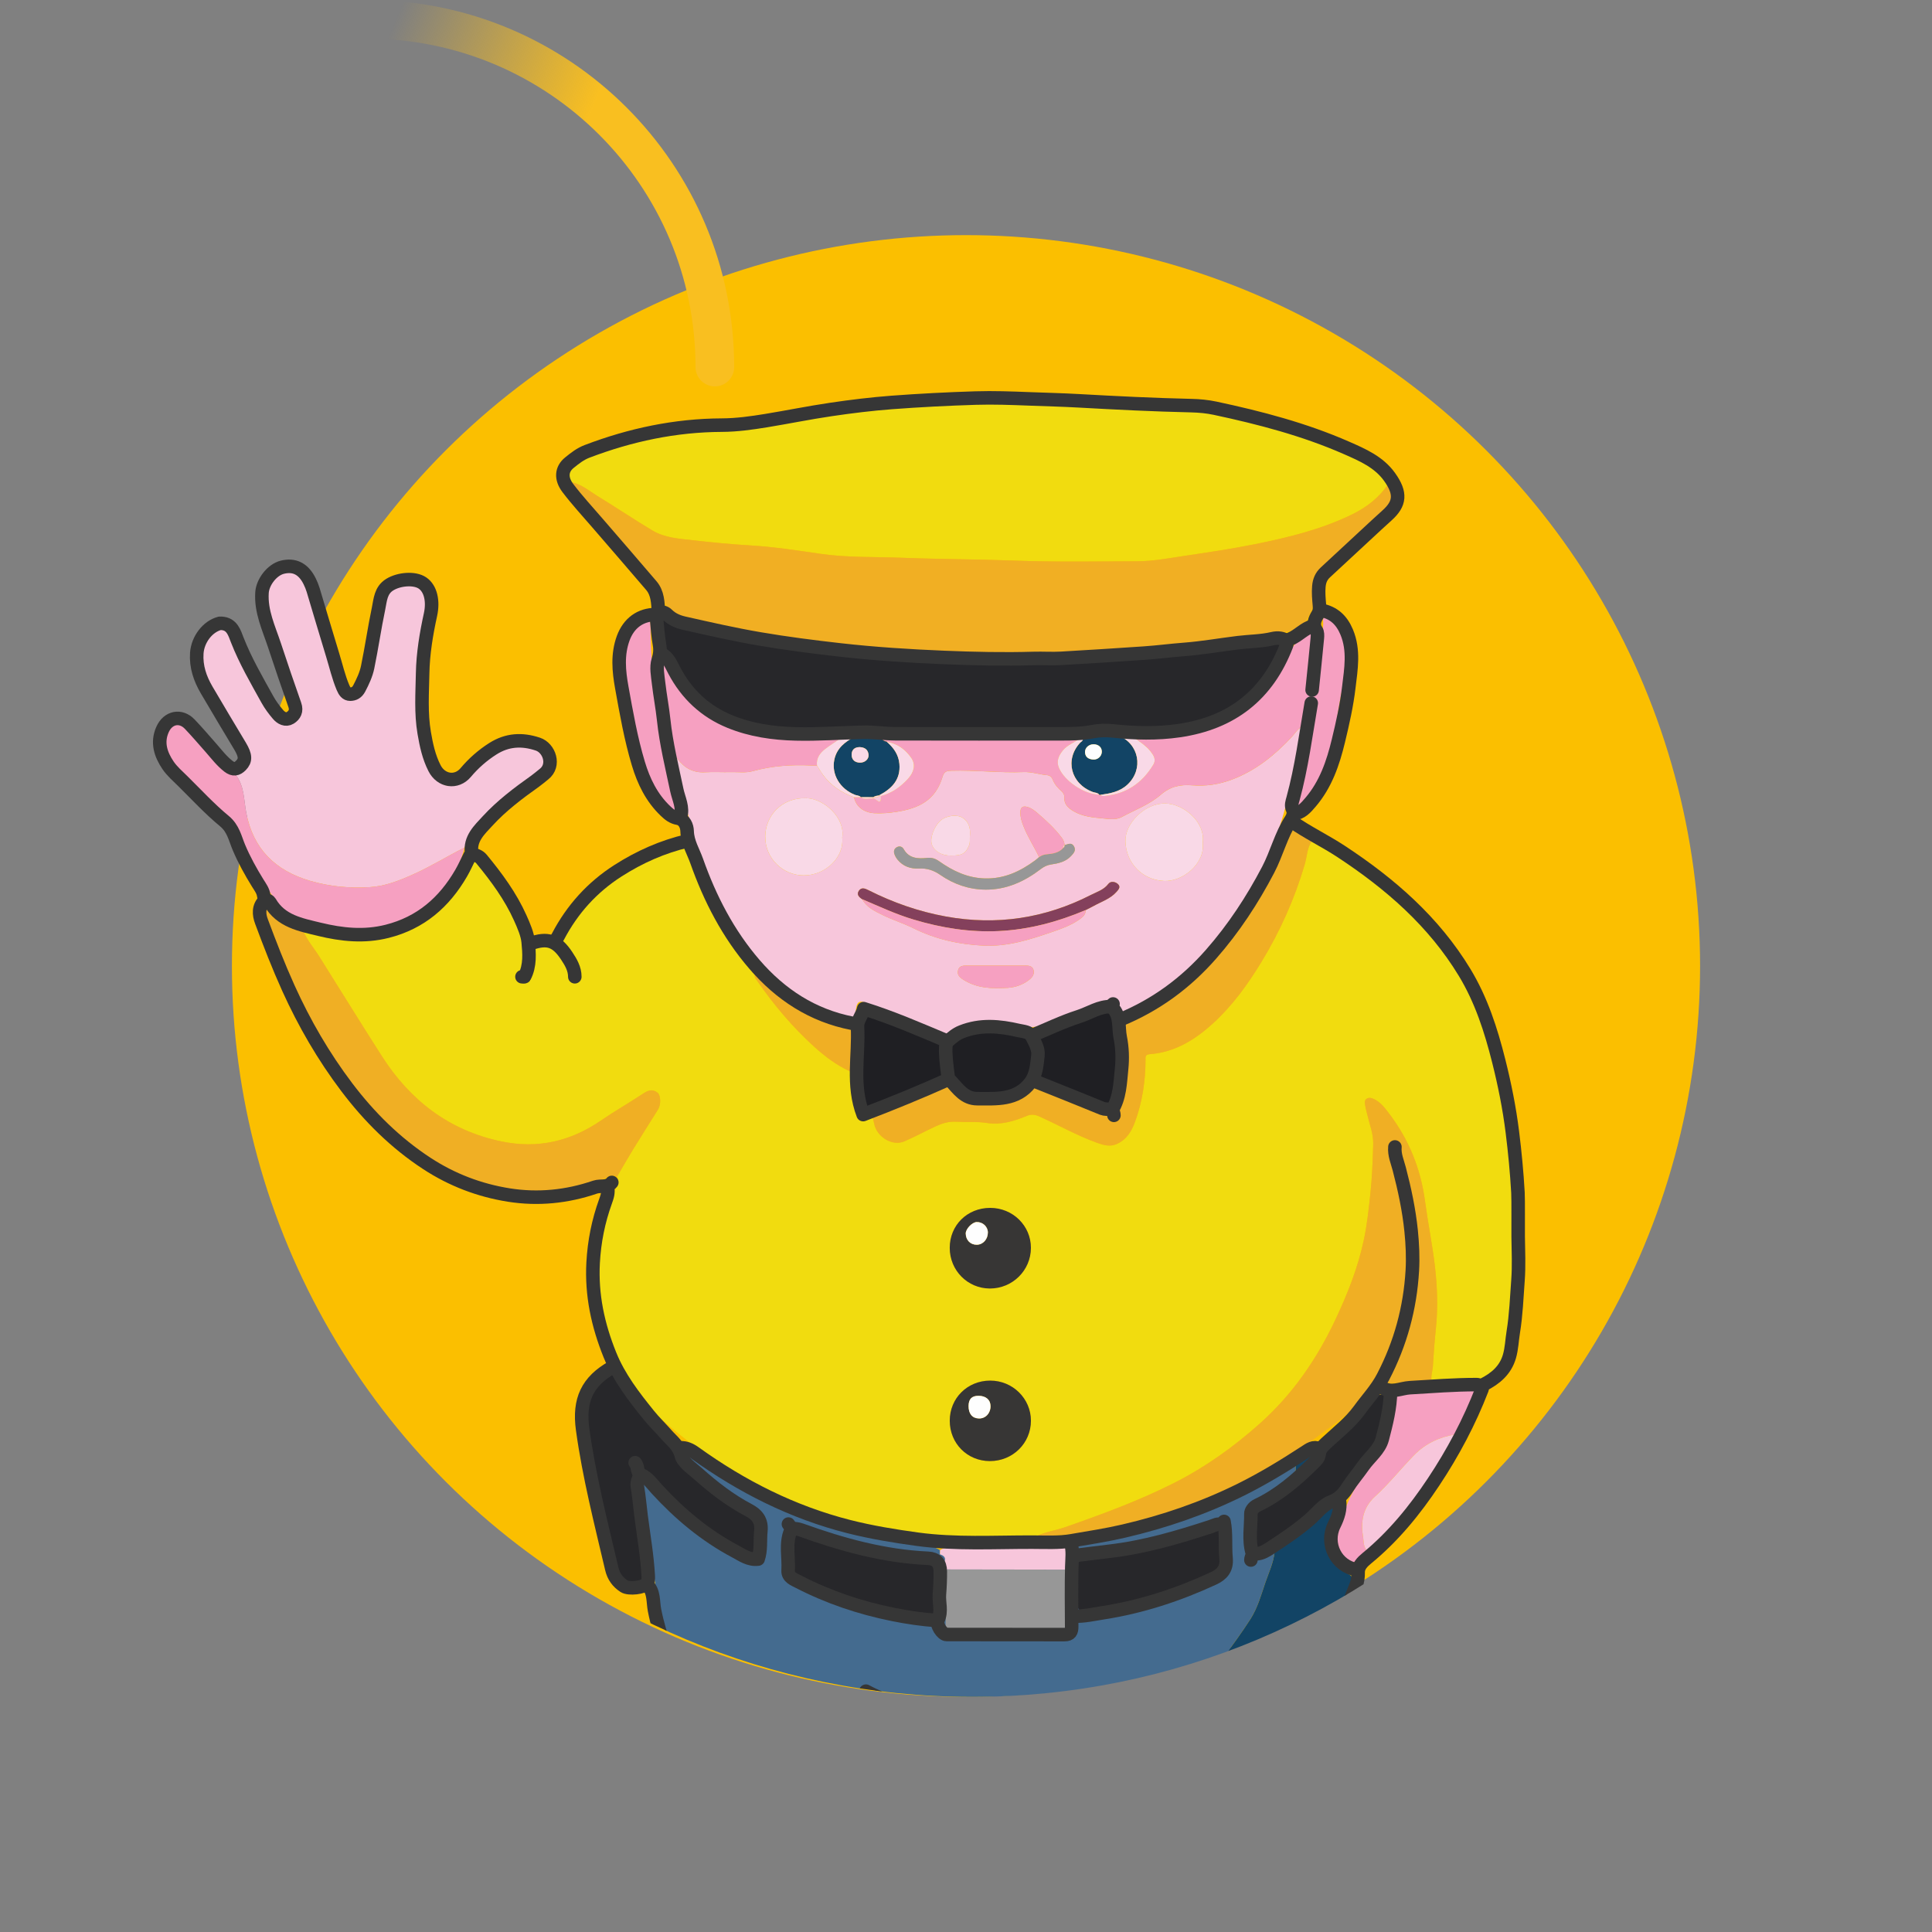 <?xml version="1.0" encoding="utf-8"?>
<!-- Generator: Adobe Illustrator 19.2.1, SVG Export Plug-In . SVG Version: 6.00 Build 0)  -->
<svg version="1.1" id="Layer_1" xmlns="http://www.w3.org/2000/svg" xmlns:xlink="http://www.w3.org/1999/xlink" 
     viewBox="0 0 100 100">
<rect x="0" y="0" width="100" height="100" fill="#808080" stroke="none"/>
<style type="text/css">
    .st0{fill:transparent;}
    .st1{fill:#FBBF00;}
    .st2{clip-path:url(#SVGID_2_);}
    .st3{fill:#979797;}
    .st4{fill:#84405C;}
    .st5{fill:#F1DC0F;}
    .st6{fill:#F7C6DB;}
    .st7{fill:#446B8F;}
    .st8{fill:#F1AF23;}
    .st9{fill:#27272A;}
    .st10{fill:#F0AF24;}
    .st11{fill:#124465;}
    .st12{fill:#F6A0C1;}
    .st13{fill:#121649;}
    .st14{fill:#1F1F23;}
    .st15{fill:#F9D9E7;}
    .st16{fill:#FEFEFE;}
    .st17{fill:#373635;}
    .st18{fill:none;stroke:#363636;stroke-width:0.7;stroke-linecap:round;stroke-linejoin:round;stroke-miterlimit:10;}
    .scales {
        -webkit-transform:scale(2.6);
        z-index:100;
    }
</style>
<g >
    <path class="st0" d="M52.161,19.202c-6.325-0.142-14.142-1.132-17.624,0
        c-3.482,1.132-6.68,1.84-7.675,4.245s3.695,5.66,3.909,6.58
        s-0.142,6.014,0.071,8.066s0.782,4.245,0.426,4.953
        c-0.907,0.726-2.034,1.125-3.198,1.132c0.404-0.827,0.855-1.63,1.35-2.406
        c0,0-0.213-3.396-0.213-3.962c0-0.566-3.909-2.901-5.046-1.061
        c-1.137,1.84,0-6.863-1.35-7.783c-1.35-0.92-2.786-1.707-3.532-0.622
        c-0.746,1.086-0.59,5.433-1.087,5.645c-0.497,0.212-1.492-0.919-1.35-2.547
        c0.142-1.628,0.071-4.387-0.782-4.033s-2.735-1.557-3.748,0
        c-1.013,1.557-3.145,3.114-3.501,4.033c-0.355,0.919-2.914,6.155-1.563,8.773
        s1.635,4.882,3.056,5.802s3.482,10.118,5.188,11.887s5.827,6.014,8.386,6.297
        s5.543-0.354,5.969,0c0.426,0.354-0.337,15-0.337,15
        c-1.039,1.274-0.844,3.145,0.435,4.18c0.167,0.135,0.349,0.252,0.542,0.349
        c3.056,1.698,15.35,5.448,19.259,5.236s18.122-2.547,23.949-6.226
        c5.827-3.679,5.188-14.434,5.188-14.434s0.711-10.825,0.497-14.08
        c-0.213-3.255-9.807-10.613-9.736-11.816c0.071-1.203,1.634-4.316,1.706-5.943
        c-0.17-1.767-0.479-3.517-0.924-5.236c-0.071-0.849,3.198-2.972,3.766-4.245
        c0.522-1.664-0.01-3.477-1.35-4.599c-1.421-1.203-10.02-4.953-13.147-4.245
        C57.206,18.64,54.691,18.994,52.161,19.202z"/>
    <ellipse class="st1" cx="50" cy="50" rx="37.996" ry="37.83"/>
    <g>
        <defs>
            <path id="SVGID_1_" d="M88.304,50c0,20.893-17.011,37.83-37.996,37.83
                S12.312,70.893,12.312,50c-14.443-9.955-6.918-17.197-0.889-23.892
                c6.957-7.726,27.643-13.937,38.885-13.937C71.292,12.17,88.304,29.107,88.304,50z"
                />
        </defs>
        <clipPath id="SVGID_2_">
            <use xlink:href="#SVGID_1_"  style="overflow:visible;"/>
        </clipPath>
        <g class="st2">
            <path class="st3" d="M52.062,20.29c-0.482,0.108-0.964,0.112-1.446,0
                C51.098,20.29,51.58,20.29,52.062,20.29z"/>
            <path class="st4" d="M78.864,64.649c0.01-0.436-0.089-0.875,0.052-1.306
                c0,0.434,0,0.868,0,1.303C78.898,64.651,78.881,64.652,78.864,64.649z"/>
            <path class="st3" d="M78.864,64.649c0.018,0.003,0.035,0.002,0.052-0.003
                c0,0.388,0,0.777,0,1.165c-0.022,0.001-0.044,0.001-0.067,0.002
                C78.854,65.425,78.859,65.037,78.864,64.649z"/>
            <path class="st5" d="M15.702,48.191c0.892,0.252,1.789,0.465,2.727,0.475
                c2.34,0.026,4.119-0.974,5.406-2.89c0.216-0.321,0.436-0.64,0.575-1.007
                c0.064-0.169,0.195-0.253,0.333-0.078c0.706,0.897,1.418,1.792,1.873,2.854
                c0.405,0.947,0.613,1.913,0.292,2.929c-0.055,0.175-0.015,0.305,0.145,0.364
                c0.177,0.065,0.312-0.013,0.372-0.199c0.139-0.427,0.215-0.866,0.186-1.313
                c-0.014-0.226,0.073-0.303,0.28-0.332c0.4-0.056,0.717,0.077,0.982,0.369
                c0.283,0.311,0.476,0.672,0.592,1.069c0.058,0.198,0.159,0.326,0.358,0.269
                c0.197-0.056,0.228-0.22,0.161-0.416c-0.167-0.492-0.378-0.96-0.762-1.322
                c-0.158-0.149-0.15-0.261-0.056-0.438c0.858-1.63,2.13-2.838,3.756-3.693
                c0.711-0.374,1.455-0.665,2.213-0.928c0.281-0.097,0.387-0.054,0.481,0.237
                c0.521,1.601,1.218,3.125,2.146,4.535c0.357,0.542,0.761,1.053,1.144,1.578
                c0.009,0.059,0.018,0.118,0.102,0.106c0,0-0.003,0.001-0.003,0.002
                c-0.007,0.052,0.014,0.075,0.067,0.067c0,0,0.008,0.001,0.007,0.001
                c-0.053,0.128,0.029,0.219,0.092,0.311c0.865,1.249,1.836,2.41,2.964,3.431
                c0.564,0.511,1.173,0.973,1.877,1.289c-0.051,0.734,0.113,1.442,0.272,2.148
                c0.098,0.433,0.216,0.479,0.627,0.315c0.085-0.034,0.171-0.063,0.257-0.094
                c0.026,0.11,0.057,0.219,0.078,0.33c0.131,0.684,0.936,1.188,1.564,0.915
                c0.537-0.233,1.05-0.51,1.578-0.759c0.346-0.163,0.697-0.278,1.089-0.256
                c0.536,0.03,1.072-0.02,1.61,0.065c0.724,0.114,1.406-0.096,2.066-0.369
                c0.23-0.095,0.419-0.07,0.647,0.033c1,0.452,1.958,0.995,2.995,1.367
                c0.329,0.118,0.653,0.21,0.997,0.061c0.514-0.222,0.773-0.654,0.954-1.147
                c0.375-1.025,0.537-2.087,0.545-3.175c0.001-0.153-0.043-0.312,0.218-0.331
                c1.296-0.096,2.335-0.74,3.263-1.584c1.013-0.921,1.806-2.021,2.515-3.184
                c0.967-1.586,1.717-3.265,2.243-5.047c0.121-0.409,0.119-0.856,0.37-1.226
                c3.431,1.957,6.388,4.397,8.204,7.995c0.774,1.534,1.136,3.199,1.494,4.859
                c0.448,2.08,0.671,4.187,0.729,6.314c0.065,2.355-0.049,4.699-0.374,7.032
                c-0.058,0.415-0.229,0.789-0.504,1.108c-0.294,0.34-0.632,0.556-1.122,0.553
                c-0.743-0.004-1.487,0.058-2.23,0.093c-0.045-0.265,0.056-0.518,0.07-0.779
                c0.035-0.623,0.082-1.247,0.148-1.867c0.118-1.116,0.082-2.231-0.051-3.338
                c-0.134-1.113-0.357-2.216-0.507-3.328c-0.225-1.674-0.834-3.185-1.859-4.527
                c-0.213-0.278-0.423-0.57-0.754-0.734c-0.127-0.063-0.261-0.116-0.392-0.041
                c-0.15,0.086-0.107,0.242-0.087,0.372c0.026,0.168,0.076,0.332,0.115,0.497
                c0.116,0.496,0.311,0.967,0.296,1.499c-0.025,0.842-0.054,1.681-0.143,2.52
                c-0.087,0.812-0.171,1.624-0.341,2.424c-0.307,1.446-0.849,2.811-1.477,4.142
                c-0.952,2.018-2.189,3.824-3.869,5.333c-1.37,1.229-2.847,2.287-4.486,3.115
                c-1.809,0.914-3.709,1.612-5.621,2.281c-0.495,0.173-1.023,0.236-1.496,0.473
                c-1.304,0.133-2.61,0.047-3.915,0.031c-2.41-0.029-4.76-0.427-7.053-1.167
                c-2.656-0.857-5.048-2.198-7.23-3.919c-0.422-0.333-0.839-0.674-1.235-1.037
                c-1.571-1.44-2.524-3.24-3.008-5.288c-0.53-2.241-0.226-4.415,0.632-6.53
                c0.091-0.225,0.249-0.446,0.106-0.709c0.277-0.472,0.547-0.948,0.833-1.414
                c0.423-0.69,0.861-1.371,1.287-2.058c0.156-0.252,0.146-0.732-0.027-0.87
                c-0.256-0.203-0.491-0.12-0.747,0.05c-0.723,0.478-1.478,0.91-2.193,1.399
                c-1.568,1.074-3.266,1.465-5.141,1.075c-2.715-0.564-4.726-2.133-6.184-4.409
                c-1.094-1.708-2.157-3.436-3.237-5.153
                C16.255,49.075,15.901,48.681,15.702,48.191z M51.253,62.52
                c-1.189-0-2.097,0.898-2.095,2.071c0.002,1.166,0.925,2.1,2.078,2.101
                c1.171,0.002,2.121-0.939,2.124-2.103
                C53.362,63.443,52.423,62.52,51.253,62.52z M51.238,75.626
                c1.183,0.001,2.123-0.926,2.123-2.091c-0.001-1.146-0.946-2.076-2.108-2.075
                c-1.18,0.002-2.095,0.91-2.094,2.077
                C49.159,74.714,50.066,75.625,51.238,75.626z"/>
            <path class="st5" d="M29.492,24.885c-0.186-0.368,0.029-0.616,0.278-0.827
                c0.575-0.487,1.289-0.684,1.993-0.884c1.824-0.519,3.684-0.885,5.583-0.888
                c1.623-0.003,3.172-0.409,4.752-0.652c1.836-0.282,3.68-0.481,5.534-0.604
                c1.74-0.115,3.48-0.189,5.223-0.111c3.114,0.139,6.229,0.261,9.342,0.42
                c1.139,0.059,2.218,0.45,3.311,0.742c1.671,0.446,3.329,0.943,4.872,1.745
                c0.581,0.302,1.13,0.655,1.456,1.256c-0.469,0.684-1.099,1.173-1.842,1.537
                c-1.595,0.782-3.305,1.198-5.031,1.546c-1.227,0.248-2.468,0.428-3.706,0.614
                c-0.788,0.118-1.583,0.269-2.375,0.271c-2.143,0.006-4.285,0.045-6.43-0.036
                c-1.92-0.072-3.844-0.069-5.766-0.145c-1.415-0.056-2.833-0-4.244-0.207
                c-1.205-0.177-2.41-0.362-3.63-0.434c-0.989-0.058-1.977-0.155-2.962-0.267
                c-0.712-0.081-1.449-0.125-2.081-0.503c-0.969-0.581-1.908-1.213-2.873-1.802
                c-0.434-0.265-0.828-0.616-1.356-0.703c0,0,0.002,0.003,0.002,0.003
                C29.527,24.932,29.51,24.909,29.492,24.885z"/>
            <path class="st6" d="M67.356,37.631c-0.119,1.172-0.41,2.311-0.66,3.457
                c-0.808,3.696-2.703,6.769-5.44,9.348c-0.863,0.813-1.874,1.422-2.946,1.931
                c-0.206,0.098-0.321,0.084-0.342-0.167c-0.006-0.067-0.037-0.131-0.055-0.197
                c-0.09-0.337-0.175-0.385-0.516-0.256c-0.995,0.377-1.987,0.76-2.98,1.141
                c-0.032,0.012-0.066,0.021-0.096,0.036c-0.563,0.268-1.078,0.311-1.738,0.133
                c-1.164-0.313-2.39-0.309-3.472,0.415c-0.155,0.104-0.261,0.028-0.379-0.018
                c-1.267-0.501-2.531-1.006-3.797-1.51c-0.474-0.189-0.581-0.125-0.646,0.38
                c-0.056,0.428-0.056,0.43-0.465,0.324c-2.449-0.637-4.224-2.158-5.58-4.227
                c-1.382-2.108-2.245-4.425-2.773-6.875c-0.168-0.78-0.4-1.546-0.52-2.336
                c0.047,0.03,0.108,0.05,0.139,0.092c0.355,0.467,0.807,0.708,1.412,0.671
                c0.445-0.027,0.892,0.004,1.338-0.008c0.375-0.01,0.753,0.052,1.125-0.051
                c0.998-0.275,2.016-0.344,3.046-0.291c0.091,0.005,0.183,0.001,0.275,0.001
                c0.103,0.161,0.199,0.328,0.311,0.482c0.41,0.559,0.963,0.925,1.61,1.16
                c0.09,0.483,0.508,0.8,1.07,0.827c0.379,0.018,0.754-0.014,1.126-0.072
                c1.146-0.179,2.011-0.586,2.377-1.799c0.088-0.293,0.21-0.322,0.463-0.33
                c1.248-0.037,2.492,0.121,3.739,0.071c0.419-0.017,0.81,0.126,1.218,0.16
                c0.124,0.01,0.234,0.089,0.285,0.221c0.097,0.252,0.273,0.446,0.47,0.623
                c0.09,0.081,0.142,0.174,0.134,0.3c-0.022,0.36,0.201,0.559,0.481,0.724
                c0.447,0.263,0.952,0.32,1.448,0.364c0.345,0.031,0.72,0.11,1.048-0.068
                c0.682-0.37,1.432-0.642,2.019-1.154c0.491-0.428,1.017-0.534,1.631-0.484
                c0.702,0.057,1.386-0.049,2.05-0.298c1.218-0.458,2.195-1.249,3.071-2.18
                C67.009,37.987,67.133,37.762,67.356,37.631z M55.099,43.746
                c-0.002-0.142-0.054-0.266-0.139-0.378c-0.364-0.486-0.807-0.895-1.267-1.288
                c-0.148-0.126-0.302-0.248-0.491-0.305c-0.222-0.067-0.38-0.03-0.389,0.256
                c-0.008,0.259,0.069,0.488,0.16,0.724c0.217,0.564,0.553,1.066,0.81,1.608
                c-0.07,0.059-0.136,0.121-0.21,0.175c-0.772,0.565-1.596,0.955-2.594,0.929
                c-0.904-0.024-1.66-0.388-2.37-0.889c-0.197-0.139-0.376-0.199-0.629-0.173
                c-0.46,0.048-0.927,0.036-1.203-0.451c-0.077-0.135-0.209-0.182-0.355-0.105
                c-0.144,0.076-0.176,0.212-0.129,0.353c0.035,0.105,0.095,0.208,0.166,0.295
                c0.283,0.346,0.672,0.478,1.099,0.457c0.42-0.021,0.765,0.089,1.114,0.332
                c0.698,0.485,1.49,0.757,2.348,0.761c1.074,0.005,2.001-0.419,2.839-1.057
                c0.165-0.126,0.33-0.214,0.549-0.246c0.371-0.054,0.749-0.138,1.024-0.432
                c0.133-0.142,0.281-0.293,0.154-0.51C55.455,43.578,55.269,43.704,55.099,43.746
                z M56.195,47.105c0.142-0.073,0.287-0.141,0.426-0.219
                c0.397-0.221,0.845-0.361,1.16-0.713c0.108-0.12,0.246-0.259,0.088-0.41
                c-0.142-0.136-0.381-0.17-0.499-0.015c-0.24,0.314-0.594,0.415-0.913,0.578
                c-2.37,1.211-4.871,1.587-7.493,1.113c-1.404-0.254-2.739-0.721-4.011-1.363
                c-0.166-0.084-0.357-0.168-0.492,0.022c-0.141,0.198-0.001,0.337,0.166,0.445
                c0.23,0.425,0.653,0.617,1.052,0.814c0.521,0.257,1.084,0.432,1.605,0.691
                c1.155,0.574,2.377,0.843,3.657,0.898c1.214,0.052,2.346-0.305,3.47-0.692
                c0.529-0.182,1.058-0.365,1.518-0.706
                C56.089,47.43,56.193,47.306,56.195,47.105z M62.253,43.631
                c0.151-1.116-1.017-2.028-1.933-2.043c-1.068-0.018-2.093,1.023-2.068,1.957
                c0.03,1.143,0.882,2.004,1.999,2.054
                C61.221,45.642,62.38,44.705,62.253,43.631z M43.593,43.347
                c0.165-1.006-0.931-2.012-1.859-2.034c-1.308-0.032-2.111,0.927-2.125,1.969
                c-0.016,1.167,0.932,2.023,1.975,2.029
                C42.755,45.317,43.71,44.34,43.593,43.347z M51.554,49.976
                c-0.492,0-0.984-0.001-1.475,0c-0.197,0-0.412-0.005-0.484,0.226
                c-0.072,0.229,0.056,0.371,0.252,0.498c0.714,0.46,1.51,0.481,2.311,0.431
                c0.411-0.026,0.805-0.169,1.134-0.433c0.158-0.127,0.268-0.305,0.198-0.51
                c-0.07-0.207-0.273-0.212-0.46-0.212
                C52.538,49.976,52.046,49.976,51.554,49.976z M50.201,43.287
                c0.039-0.386-0.029-0.739-0.377-0.961c-0.294-0.188-0.846-0.106-1.127,0.134
                c-0.355,0.303-0.584,0.941-0.456,1.272c0.131,0.34,0.505,0.552,0.976,0.553
                c0.583,0.001,0.769-0.108,0.942-0.529
                C50.223,43.6,50.189,43.443,50.201,43.287z"/>
            <path class="st7" d="M57.762,94.185c-0.937-0.022-1.807-0.307-2.607-0.76
                c-1.114-0.63-2.098-0.428-3.038,0.336c-0.051,0.041-0.087,0.111-0.187,0.095
                c0.106-1.003,0.214-2.006,0.317-3.01c0.037-0.362,0.069-0.725,0.089-1.088
                c0.015-0.282,0.076-0.43,0.431-0.449c2.093-0.112,4.112-0.572,6.054-1.362
                c0.148-0.06,0.308-0.122,0.328-0.313c0.025-0.244-0.219-0.351-0.535-0.217
                c-0.93,0.392-1.89,0.689-2.874,0.906c-1.41,0.311-2.837,0.521-4.282,0.441
                c-1.91-0.105-3.789-0.411-5.597-1.067c-0.279-0.101-0.566-0.168-0.814-0.348
                c-0.191-0.138-0.368-0.087-0.492,0.118c-0.235,0.282-0.179,0.621-0.106,0.917
                c0.367,1.491,0.774,2.973,1.152,4.462c0.137,0.539,0.362,1.056,0.405,1.618
                c-2.153,0.155-3.982-0.679-5.691-1.861c-0.763-0.527-1.473-1.12-2.136-1.771
                c-1.514-1.485-2.543-3.277-3.338-5.215c-0.593-1.445-0.875-2.962-1.037-4.51
                c-0.151-1.445-0.356-2.885-0.547-4.402c0.284,0.299-1.208-4.261,1.238-2.451
                c0.712,0.527,2.844,1.853,3.146,2.059c1.958,1.337,2.903,1.982,5.181,2.674
                c1.382,0.42,2.789,0.707,4.212,0.928c0.214,0.033,0.431,0.077,0.646,0.073
                c0.354-0.006,0.679,0.065,0.979,0.249c-0.002,0.072-0.003,0.144-0.005,0.216
                c-0.845-0.027,9.452-0.889,10.492-1.156c2.74-0.703,5.286-1.855,7.683-3.343
                c0.077-0.048,0.16-0.088,0.24-0.131c-0.002,0.111-0.005,0.222-0.007,0.333
                c-0.447,0.531-1.433,4.367-1.091,4.185c-0.056,0.552-0.299,1.049-0.474,1.564
                c-0.219,0.647-0.404,1.317-0.773,1.895c-0.454,0.711-0.957,1.391-1.456,2.072
                c-1.483,2.025-3.018,4.013-4.365,6.134
                C58.463,92.701,58.029,93.401,57.762,94.185z"/>
            <path class="st8" d="M29.542,24.954c0.528,0.087,0.922,0.438,1.356,0.703
                c0.965,0.589,1.903,1.221,2.873,1.802c0.632,0.379,1.369,0.423,2.081,0.503
                c0.985,0.112,1.973,0.209,2.962,0.267c1.22,0.071,2.425,0.257,3.63,0.434
                c1.411,0.207,2.829,0.151,4.244,0.207c1.922,0.077,3.846,0.073,5.766,0.145
                c2.144,0.08,4.287,0.042,6.43,0.036c0.792-0.002,1.587-0.153,2.375-0.271
                c1.238-0.186,2.479-0.366,3.706-0.614c1.726-0.348,3.436-0.765,5.031-1.546
                c0.743-0.364,1.373-0.853,1.842-1.537c0.412,0.75,0.222,0.938-0.347,1.496
                c-1.061,1.041-2.181,2.023-3.284,3.022c-0.178,0.161-0.261,0.329-0.243,0.567
                c0.016,0.216-0.023,0.438,0.008,0.65c0.081,0.553-0.165,1-0.445,1.433
                c-0.197,0.306-0.537,0.389-0.865,0.431c-1.727,0.219-3.453,0.44-5.184,0.626
                c-3.651,0.393-7.314,0.56-10.986,0.511c-2.292-0.03-4.579-0.159-6.86-0.407
                c-2.805-0.304-5.574-0.798-8.312-1.469c-0.539-0.132-0.875-0.498-1.008-1.018
                c-0.074-0.29-0.21-0.522-0.398-0.742c-1.368-1.599-2.734-3.2-4.097-4.804
                C29.709,25.25,29.572,25.134,29.542,24.954z"/>
            <path class="st6" d="M12.188,40.09c0.717-0.222,0.918-0.793,0.505-1.515
                c-0.544-0.951-1.111-1.889-1.665-2.834c-0.339-0.577-0.611-1.173-0.566-1.869
                c0.035-0.545,0.307-0.943,0.74-1.249c0.205-0.145,0.385-0.108,0.534,0.093
                c0.131,0.176,0.226,0.369,0.306,0.572c0.51,1.302,1.214,2.503,1.966,3.677
                c0.154,0.24,0.353,0.46,0.65,0.531c0.558,0.132,1.027-0.348,0.874-0.963
                c-0.162-0.649-0.424-1.273-0.632-1.911c-0.332-1.018-0.726-2.017-1.008-3.051
                c-0.085-0.312-0.1-0.631-0.052-0.95c0.077-0.521,0.476-0.923,0.991-1.001
                c0.321-0.049,0.584,0.036,0.78,0.312c0.174,0.246,0.283,0.518,0.367,0.804
                c0.464,1.586,0.929,3.171,1.397,4.756c0.035,0.12,0.085,0.237,0.144,0.347
                c0.133,0.247,0.334,0.424,0.624,0.408c0.297-0.016,0.521-0.163,0.682-0.44
                c0.468-0.802,0.552-1.705,0.732-2.584c0.142-0.692,0.269-1.388,0.404-2.081
                c0.123-0.633,0.67-0.955,1.389-0.82c0.53,0.099,0.814,0.563,0.692,1.183
                c-0.205,1.042-0.381,2.088-0.443,3.148c-0.084,1.416-0.095,2.83,0.24,4.222
                c0.096,0.4,0.238,0.785,0.465,1.134c0.532,0.816,1.286,0.892,1.969,0.188
                c0.423-0.436,0.855-0.859,1.365-1.197c0.63-0.418,1.309-0.434,2.01-0.248
                c0.29,0.077,0.47,0.284,0.521,0.576c0.053,0.305-0.098,0.517-0.347,0.687
                c-0.681,0.465-1.331,0.971-1.962,1.501c-0.781,0.655-1.455,1.387-1.822,2.357
                c-0.889,0.444-1.734,0.973-2.642,1.38c-0.721,0.324-1.461,0.619-2.256,0.666
                c-1.042,0.063-2.072-0.03-3.086-0.326c-1.813-0.529-2.958-1.662-3.31-3.531
                C12.616,41.388,12.653,40.67,12.188,40.09z"/>
            <path class="st9" d="M50.203,37.76c-3.067,0-6.134-0.004-9.201,0.002
                c-1.204,0.003-2.373-0.186-3.476-0.659c-1.112-0.478-1.977-1.267-2.582-2.315
                c-0.438-0.76-0.754-1.572-0.944-2.43c-0.022-0.101-0.074-0.222,0.024-0.29
                c0.084-0.058,0.032-0.429,0.11-0.382c0.552,0.332,1.327,0.873,1.934,1.015
                c1.674,0.389,3.363,0.713,5.069,0.936c1.278,0.167,2.555,0.338,3.843,0.428
                c0.998,0.07,1.996,0.139,2.993,0.214c0.831,0.062,1.662-0.015,2.484,0.067
                c0.772,0.077,1.541,0.062,2.31,0.05c1.306-0.021,2.611-0.074,3.915-0.137
                c1.022-0.05,2.044-0.119,3.064-0.21c1.017-0.091,2.031-0.223,3.046-0.335
                c0.901-0.099,1.802-0.19,2.702-0.292c0.265-0.03,0.527-0.085,0.791-0.124
                c0.103-0.015,0.226-0.053,0.302,0.027c0.072,0.076-0.003,0.182-0.037,0.26
                c-0.706,1.625-1.823,2.851-3.489,3.537c-0.803,0.331-1.649,0.499-2.508,0.565
                c-2.242,0.172-4.489,0.04-6.733,0.072
                C52.614,37.774,51.408,37.76,50.203,37.76z"/>
            <path class="st10" d="M53.644,79.516c0.473-0.237,1.002-0.3,1.496-0.473
                c1.911-0.669,3.812-1.367,5.621-2.281c1.639-0.828,3.116-1.886,4.486-3.115
                c1.68-1.508,2.917-3.315,3.869-5.333c0.628-1.331,1.171-2.696,1.477-4.142
                c0.17-0.8,0.254-1.611,0.341-2.424c0.089-0.838,0.118-1.678,0.143-2.52
                c0.016-0.532-0.18-1.003-0.296-1.499c-0.039-0.166-0.089-0.33-0.115-0.497
                c-0.02-0.131-0.063-0.286,0.087-0.372c0.132-0.075,0.265-0.022,0.392,0.041
                c0.331,0.164,0.541,0.456,0.754,0.734c1.025,1.342,1.634,2.853,1.859,4.527
                c0.149,1.112,0.373,2.214,0.507,3.328c0.133,1.107,0.169,2.223,0.051,3.338
                c-0.066,0.621-0.113,1.244-0.148,1.867c-0.015,0.261-0.115,0.514-0.07,0.779
                c-0.709,0.039-1.418,0.076-2.127,0.116c-0.319,0.018-0.2-0.14-0.12-0.285
                c0.681-1.245,1.113-2.573,1.349-3.968c0.347-2.048,0.182-4.071-0.305-6.076
                c-0.129-0.532-0.297-1.054-0.435-1.583c-0.057-0.218-0.16-0.377-0.401-0.302
                c-0.243,0.075-0.18,0.273-0.125,0.455c0.433,1.447,0.783,2.914,0.863,4.424
                c0.159,3.003-0.512,5.782-2.371,8.209c-0.507,0.662-1.209,1.117-1.863,1.614
                c-2.988,2.273-6.292,3.903-9.959,4.776
                C56.973,79.244,55.323,79.49,53.644,79.516z"/>
            <path class="st11" d="M57.762,94.185c0.267-0.784,0.701-1.484,1.141-2.177
                c1.346-2.121,2.882-4.109,4.365-6.134c0.499-0.681,1.002-1.362,1.456-2.072
                c0.369-0.579,0.554-1.249,0.773-1.895c0.175-0.516,0.418-1.012,0.474-1.564
                c0,0-0.002,0.002-0.002,0.002c0.023-0.021,0.046-0.042,0.069-0.063
                c1.031-0.701,2.314-1.734,3.291-2.623c0.005,0.4-0.411,0.974-0.549,1.214
                c-0.547,0.954,0.09,2.158,0.983,2.583c0.264,0.126,0.25,0.247,0.171,0.462
                c-0.447,1.225-1.031,2.383-1.675,3.515c-0.859,1.509-1.294,2.843-2.355,4.208
                c-1.152,1.482-3.065,2.87-4.752,3.774
                C60.091,93.984,58.972,94.279,57.762,94.185z"/>
            <path class="st12" d="M67.356,37.631c-0.223,0.131-0.347,0.356-0.518,0.537
                c-0.876,0.931-1.853,1.722-3.071,2.18c-0.664,0.25-1.347,0.355-2.05,0.298
                c-0.614-0.049-1.14,0.056-1.631,0.484c-0.587,0.512-1.337,0.783-2.019,1.154
                c-0.328,0.178-0.704,0.098-1.048,0.068c-0.496-0.044-1.001-0.101-1.448-0.364
                c-0.28-0.165-0.503-0.364-0.481-0.724c0.008-0.126-0.044-0.219-0.134-0.3
                c-0.198-0.177-0.373-0.371-0.47-0.623c-0.051-0.132-0.161-0.211-0.285-0.221
                c-0.409-0.033-0.799-0.176-1.218-0.16c-1.247,0.05-2.491-0.108-3.739-0.071
                c-0.253,0.008-0.375,0.037-0.463,0.33c-0.365,1.214-1.231,1.62-2.377,1.799
                c-0.371,0.058-0.747,0.09-1.126,0.072c-0.562-0.026-0.98-0.344-1.07-0.827
                c0.118-0,0.235-0,0.353-0c0,0-0.005-0.004-0.005-0.004
                c0.191,0.152,0.413,0.044,0.619,0.074c0.132-0.069,0.457,0.483,0.42-0.13
                c0.573-0.151,1.033-0.482,1.421-0.913c0.308-0.342,0.384-0.731,0.156-1.061
                c-0.305-0.441-0.724-0.75-1.276-0.84c-0.095-0.025-0.188-0.053-0.245-0.142
                c3.399,0.002,6.799,0.005,10.198,0.007c-0.277,0.194-0.61,0.309-0.831,0.582
                c-0.218,0.268-0.355,0.556-0.208,0.906c0.29,0.692,1.332,1.384,2.086,1.388
                l0.029-0l0.027,0.011c0.074,0.076,0.172,0.062,0.259,0.053
                c1.105-0.111,1.915-0.676,2.481-1.611c0.171-0.283,0.01-0.502-0.154-0.711
                c-0.199-0.254-0.473-0.426-0.726-0.619c0.951-0.016,1.895-0.057,2.834-0.257
                c2.287-0.487,3.963-1.753,4.918-3.872c0.292-0.648,0.631-1.137,1.335-1.355
                c0.003,0.687-0.111,1.382-0.169,2.079c-0.023,0.273-0.063,0.544-0.088,0.816
                c-0.017,0.18,0.051,0.331,0.242,0.352c0.185,0.02,0.293-0.089,0.313-0.283
                c0.106-0.998,0.225-1.995,0.264-2.999c0.006-0.148,0.016-0.296,0.029-0.443
                c0.01-0.111-0.052-0.271,0.044-0.324c0.134-0.074,0.255,0.067,0.363,0.14
                c0.485,0.328,0.663,0.824,0.726,1.376c0.081,0.709,0.018,1.411-0.134,2.105
                c-0.263,1.201-0.355,2.437-0.76,3.61c-0.293,0.848-0.654,1.656-1.266,2.329
                c-0.09,0.099-0.169,0.216-0.35,0.268c0.138-0.609,0.268-1.195,0.404-1.78
                c0.257-1.113,0.391-2.246,0.582-3.37c0.03-0.177-0.022-0.341-0.22-0.36
                c-0.169-0.016-0.303,0.069-0.334,0.269
                C67.49,36.916,67.42,37.273,67.356,37.631z"/>
            <path class="st10" d="M15.702,48.191c0.199,0.49,0.553,0.885,0.83,1.326
                c1.079,1.718,2.143,3.446,3.237,5.153c1.458,2.276,3.468,3.845,6.184,4.409
                c1.875,0.39,3.573-0.001,5.141-1.075c0.715-0.49,1.47-0.921,2.193-1.399
                c0.256-0.169,0.491-0.253,0.747-0.05c0.174,0.138,0.184,0.618,0.027,0.87
                c-0.427,0.687-0.864,1.369-1.287,2.058c-0.286,0.466-0.556,0.942-0.833,1.414
                c-0.168-0.092-0.323-0.049-0.491,0.023c-1.127,0.486-2.303,0.761-3.533,0.765
                c-2.303,0.008-4.368-0.715-6.21-2.072c-2.573-1.896-4.401-4.399-5.859-7.199
                c-0.776-1.491-1.419-3.04-1.994-4.617c-0.096-0.263-0.208-0.533-0.099-0.859
                c0.357,0.22,0.45,0.683,0.819,0.844C14.94,47.944,15.325,48.057,15.702,48.191
                z"/>
            <path class="st10" d="M67.902,43.523c-0.251,0.37-0.249,0.817-0.37,1.226
                c-0.526,1.781-1.276,3.461-2.243,5.047c-0.709,1.163-1.502,2.263-2.515,3.184
                c-0.928,0.843-1.968,1.488-3.263,1.584c-0.261,0.019-0.217,0.178-0.218,0.331
                c-0.008,1.088-0.17,2.15-0.545,3.175c-0.181,0.494-0.44,0.925-0.954,1.147
                c-0.345,0.149-0.669,0.057-0.997-0.061c-1.037-0.373-1.995-0.916-2.995-1.367
                c-0.228-0.103-0.418-0.128-0.647-0.033c-0.66,0.273-1.342,0.483-2.066,0.369
                c-0.538-0.085-1.074-0.035-1.61-0.065c-0.392-0.022-0.743,0.094-1.089,0.256
                c-0.528,0.248-1.041,0.526-1.578,0.759c-0.628,0.273-1.433-0.231-1.564-0.915
                c-0.021-0.111-0.052-0.22-0.078-0.33c1.247-0.515,2.494-1.028,3.738-1.548
                c0.144-0.06,0.231-0.038,0.314,0.087c0.601,0.897,1.472,0.899,2.412,0.752
                c0.301-0.047,0.609-0.038,0.897-0.16c0.286-0.122,0.582-0.236,0.763-0.503
                c0.128-0.189,0.26-0.162,0.435-0.092c1.191,0.472,2.385,0.937,3.577,1.405
                c0.422,0.165,0.509,0.123,0.636-0.306c0.409-1.379,0.502-2.777,0.26-4.195
                c-0.028-0.166-0.007-0.268,0.17-0.346c3.095-1.357,5.208-3.729,6.845-6.588
                c0.624-1.09,1.187-2.209,1.618-3.404
                C67.203,43.098,67.559,43.298,67.902,43.523z"/>
            <path class="st11" d="M46.005,94.464c-0.043-0.562-0.268-1.079-0.405-1.618
                c-0.379-1.489-0.785-2.971-1.152-4.462c-0.073-0.296-0.129-0.635,0.106-0.917
                c-0.037,0.285,0.135,0.399,0.374,0.489c1.662,0.626,3.37,1.054,5.139,1.24
                c0.487,0.051,0.973,0.129,1.464,0.124c0.227-0.002,0.276,0.1,0.257,0.292
                c-0.054,0.553-0.102,1.107-0.159,1.66c-0.058,0.564-0.124,1.127-0.184,1.69
                c-0.031,0.293-0.055,0.587-0.088,0.94c-0.434-0.325-0.906-0.407-1.417-0.405
                c-0.671,0.002-1.293,0.184-1.886,0.447
                C47.394,94.235,46.702,94.348,46.005,94.464z"/>
            <path class="st9" d="M39.048,79.575c0,0.046,0,0.091,0,0.137
                c0,0.807-0.009,0.824-0.737,0.431c-0.957-0.516-1.845-1.13-2.67-1.843
                c-0.93-0.803-1.773-0.941-2.514-1.913c-0.117-0.153-0.395,0.701-0.317,1.331
                c0.083,0.675,0.164,1.35,0.249,2.024c0.058,0.461,0.425,1.36,0.495,1.819
                c0.045,0.298-0.25,0.133-0.575,0.296c-0.288,0.145-0.508,0.079-0.783-0.209
                c-0.325-0.34-0.331-0.795-0.43-1.203c-0.395-1.621-0.778-3.245-1.076-4.888
                c-0.138-0.758-0.328-1.505-0.324-2.288c0.004-0.907-0.242-1.279,0.43-1.811
                c0.136-0.107,0.768-0.858,0.919-0.701c1.028,1.071,2.619,3.447,3.549,4.575
                c1.01,1.225,1.272,1.768,2.598,2.638c0.238,0.156,0.481,0.315,0.74,0.429
                c0.332,0.146,0.517,0.346,0.452,0.729
                C39.028,79.275,39.048,79.427,39.048,79.575z"/>
            <path class="st12" d="M12.188,40.09c0.466,0.58,0.429,1.297,0.556,1.972
                c0.352,1.869,1.497,3.002,3.31,3.531c1.014,0.296,2.044,0.389,3.086,0.326
                c0.794-0.048,1.534-0.343,2.256-0.666c0.908-0.408,1.753-0.937,2.642-1.38
                c-0.638,2.768-3.448,4.569-6.078,4.215c-1.004-0.135-1.979-0.359-2.924-0.721
                c-0.116-0.044-0.228-0.079-0.315-0.19c-1.017-1.289-1.936-2.632-2.398-4.232
                c-0.038-0.132-0.127-0.213-0.217-0.3c-0.983-0.958-1.978-1.906-2.946-2.879
                c-0.455-0.457-0.687-1.023-0.555-1.682c0.053-0.264,0.189-0.503,0.473-0.58
                c0.285-0.077,0.484,0.056,0.672,0.284c0.515,0.627,1.065,1.226,1.589,1.846
                C11.566,39.906,11.835,40.068,12.188,40.09z"/>
            <path class="st13" d="M37.903,91.372c0.755,0.639,1.5,1.273,2.312,1.823
                c1.347,0.912,2.791,1.622,4.425,1.803c1.276,0.141,2.532-0.038,3.719-0.575
                c0.601-0.272,1.231-0.418,1.898-0.371c0.127,0.009,0.247,0.019,0.366,0.072
                c0.617,0.28,0.69,0.547,0.272,1.053c-1.239,1.497-2.87,2.308-4.767,2.564
                c-1.07,0.145-2.119-0.104-3.102-0.544c-1.2-0.538-2.286-1.248-3.17-2.234
                C38.922,93.921,38.273,92.723,37.903,91.372z"/>
            <path class="st13" d="M65.219,90.89c-0.253,0.503-0.491,1.014-0.763,1.507
                c-0.489,0.888-1.037,1.737-1.645,2.553c-1.055,1.416-2.468,2.18-4.189,2.474
                c-0.867,0.148-1.72,0.185-2.581-0.006c-0.625-0.138-1.174-0.442-1.714-0.763
                c-0.799-0.474-1.507-1.065-2.171-1.711c-0.179-0.174-0.19-0.292-0.006-0.475
                c0.521-0.519,1.096-0.884,1.873-0.831c0.248,0.017,0.47,0.083,0.685,0.194
                c0.62,0.321,1.253,0.609,1.937,0.778c1.787,0.441,3.44,0.066,5.002-0.82
                c1.06-0.601,1.973-1.394,2.826-2.257
                C64.701,91.306,64.845,90.993,65.219,90.89z"/>
            <path class="st3" d="M55.17,81.243c0.003,0.946,0.002,1.892,0.011,2.838
                c0.002,0.189-0.06,0.261-0.256,0.261c-1.912-0.005-3.824-0.004-5.736-0.001
                c-0.173,0-0.247-0.055-0.245-0.236c0.011-0.957,0.014-1.914,0.019-2.871
                C51.032,81.237,53.101,81.24,55.17,81.243z"/>
            <path class="st12" d="M70.787,80.277c-0.219,0.182-0.441,0.36-0.655,0.547
                c-0.126,0.11-0.225,0.1-0.36,0.004c-0.538-0.384-0.739-1.007-0.508-1.62
                c0.06-0.16,0.133-0.317,0.175-0.482c0.356-1.407,1.177-2.552,2.083-3.644
                c0.448-0.541,0.404-1.217,0.571-1.835c0.083-0.307,0.132-0.624,0.19-0.937
                c0.021-0.111,0.052-0.185,0.188-0.192c1.29-0.059,2.579-0.123,3.928-0.188
                c-0.37,0.796-0.666,1.58-1.075,2.314c-0.824,0.138-1.551,0.475-2.136,1.076
                c-0.684,0.704-1.295,1.478-2.022,2.14c-0.649,0.592-0.744,1.33-0.61,2.129
                C70.597,79.824,70.56,80.099,70.787,80.277z"/>
            <path class="st12" d="M42.287,39.624c-0.092-0-0.183,0.004-0.275-0.001
                c-1.03-0.053-2.049,0.015-3.046,0.291c-0.372,0.103-0.75,0.041-1.125,0.051
                c-0.446,0.012-0.894-0.019-1.338,0.008c-0.605,0.036-1.057-0.204-1.412-0.671
                c-0.032-0.042-0.092-0.061-0.139-0.092c-0.363-1.607-0.498-3.243-0.67-4.88
                c0.137-0.01,0.131,0.091,0.159,0.151c1.087,2.291,2.983,3.406,5.438,3.699
                c1.188,0.142,2.384,0.019,3.574,0.076c-0.243,0.166-0.492,0.324-0.727,0.502
                C42.443,38.972,42.244,39.24,42.287,39.624z"/>
            <path class="st9" d="M63.148,80.239c0,0.171-0.019,0.345,0.004,0.513
                c0.05,0.358-0.09,0.553-0.426,0.702c-1.329,0.589-2.679,1.112-4.097,1.453
                c-0.809,0.195-1.63,0.32-2.451,0.451c-0.269,0.043-0.422-0.013-0.407-0.351
                c0.028-0.661,0.01-1.325,0.007-1.987c-0.001-0.153,0.017-0.252,0.215-0.268
                c2.135-0.173,4.216-0.612,6.243-1.304c0.206-0.07,0.411-0.141,0.612-0.223
                c0.201-0.082,0.307-0.047,0.301,0.192C63.143,79.691,63.147,79.965,63.148,80.239z
                "/>
            <path class="st9" d="M41.244,79.413c0.141,0.056,0.288,0.118,0.438,0.173
                c1.709,0.618,3.469,1.034,5.265,1.299c0.359,0.053,0.727,0.047,1.09,0.08
                c0.225,0.021,0.367,0.046,0.33,0.387c-0.069,0.643-0.027,1.298-0.022,1.948
                c0.002,0.225,0.005,0.322-0.311,0.287c-1.954-0.215-3.826-0.719-5.632-1.478
                c-0.377-0.158-0.734-0.363-1.104-0.537c-0.146-0.069-0.192-0.167-0.19-0.323
                c0.008-0.536,0.001-1.072,0.005-1.608
                C41.116,79.555,41.064,79.423,41.244,79.413z"/>
            <path class="st14" d="M57.938,55.09c-0.013,0.474-0.117,1.237-0.28,1.996
                c-0.061,0.282-0.178,0.307-0.412,0.214c-1.125-0.447-2.252-0.888-3.38-1.329
                c-0.207-0.081-0.29-0.19-0.196-0.423c0.227-0.569,0.279-1.145-0.001-1.718
                c-0.083-0.169,0.046-0.224,0.162-0.268c1.153-0.443,2.309-0.878,3.459-1.328
                c0.252-0.099,0.306,0.035,0.35,0.223C57.817,53.224,57.948,53.997,57.938,55.09z
                "/>
            <path class="st14" d="M44.47,55.05c-0.063-0.678,0.079-1.512,0.156-2.35
                c0.022-0.239,0.066-0.396,0.406-0.252c1.196,0.506,2.41,0.971,3.619,1.445
                c0.166,0.065,0.262,0.121,0.192,0.334c-0.143,0.434-0.028,0.868,0.075,1.29
                c0.049,0.199,0.003,0.285-0.177,0.359c-1.272,0.517-2.541,1.039-3.81,1.563
                c-0.196,0.081-0.277,0.035-0.329-0.18C44.439,56.585,44.478,55.901,44.47,55.05
                z"/>
            <path class="st9" d="M71.687,72.413c-0.098,0.502-0.226,1.01-0.293,1.526
                c-0.096,0.741-0.611,1.235-1.031,1.772c-0.462,0.59-0.928,1.52-1.478,2.029
                c-1.103,1.022-2.304,1.616-3.63,2.353c-0.192,0.106-0.255,0.114-0.251-0.125
                c0.007-0.468,0.011-0.936-0.002-1.404c-0.005-0.199,0.068-0.307,0.243-0.4
                c1.471-0.786,2.79-2.697,3.893-3.918c0.768-0.85,1.419-0.918,2.056-1.878
                c0.092-0.139,0.2-0.209,0.37-0.175C71.689,72.217,71.681,72.312,71.687,72.413
                z"/>
            <path class="st14" d="M51.359,53.257c0.536,0.005,0.959-0.016,1.378,0.125
                c0.756,0.255,1.113,0.875,0.923,1.656c-0.185,0.76-0.502,1.403-1.335,1.655
                c-0.643,0.194-1.298,0.181-1.946,0.122c-0.577-0.052-1.218-0.802-1.341-1.461
                c-0.035-0.189-0.07-0.38-0.079-0.571c-0.049-1.012,0.3-1.234,1.236-1.442
                C50.612,53.25,51.04,53.235,51.359,53.257z"/>
            <path class="st12" d="M34.995,42.09c-0.617-0.458-0.978-1.004-1.284-1.596
                c-0.458-0.884-0.664-1.845-0.831-2.811c-0.177-1.021-0.491-2.018-0.556-3.059
                c-0.032-0.507,0.011-1.004,0.171-1.486c0.156-0.471,0.48-0.793,0.939-0.986
                c0.171-0.072,0.236-0.048,0.236,0.16c0.003,1.371,0.111,2.735,0.266,4.097
                c0.208,1.828,0.57,3.625,1.013,5.408C34.965,41.882,34.972,41.949,34.995,42.09z
                "/>
            <path class="st6" d="M70.787,80.277c-0.227-0.178-0.19-0.453-0.229-0.687
                c-0.134-0.799-0.039-1.538,0.61-2.129c0.727-0.662,1.338-1.436,2.022-2.14
                c0.584-0.601,1.311-0.938,2.136-1.076
                C74.148,76.506,72.717,78.578,70.787,80.277z"/>
            <path class="st11" d="M45.65,38.249c0.057,0.089,0.15,0.118,0.246,0.142
                c0.354,0.306,0.614,0.666,0.657,1.146c0.072,0.808-0.387,1.281-1.044,1.626
                l0,0.006c-0.105,0.019-0.215,0.02-0.303,0.094l-0.014-0.011l-0.014,0.011
                c-0.207-0.001-0.415-0.002-0.622-0.003c0,0,0.005,0.004,0.005,0.004
                c-0.08-0.097-0.206-0.083-0.309-0.124c-0.777-0.309-1.227-1.059-1.066-1.822
                c0.126-0.6,0.564-0.933,1.076-1.196
                C44.73,38.098,45.198,38.092,45.65,38.249z M44.491,38.67
                c-0.288,0.005-0.419,0.169-0.41,0.415c0.009,0.252,0.18,0.386,0.432,0.389
                c0.262,0.004,0.468-0.188,0.443-0.417C44.925,38.779,44.735,38.679,44.491,38.67
                z"/>
            <path class="st11" d="M56.952,41.142l-0.027-0.011c0,0-0.029,0-0.029,0
                c-0.085-0.109-0.222-0.097-0.335-0.139c-1.141-0.427-1.46-1.682-0.648-2.554
                c0.051-0.055,0.142-0.084,0.137-0.182c0.529-0.255,1.077-0.396,1.668-0.274
                c0.021,0.093,0.11,0.062,0.166,0.085c1.082,0.432,1.323,1.745,0.476,2.541
                C57.957,40.985,57.461,41.069,56.952,41.142z M57.03,38.908
                c0.002-0.227-0.172-0.383-0.429-0.384c-0.249-0.001-0.455,0.19-0.441,0.422
                c0.016,0.254,0.192,0.349,0.416,0.367
                C56.824,39.332,57.028,39.142,57.03,38.908z"/>
            <path class="st6" d="M55.17,81.243c-2.069-0.003-4.138-0.006-6.207-0.01
                c-0.036-0.143-0.136-0.26-0.066-0.44c0.069-0.176-0.068-0.291-0.244-0.338
                c0.002-0.072,0.003-0.144,0.005-0.216c0.237-0.17,0.508-0.161,0.781-0.15
                c1.705,0.068,3.41,0.088,5.112-0.055c0.629-0.053,0.63-0.06,0.628,0.559
                C55.18,80.81,55.173,81.027,55.17,81.243z"/>
            <path class="st10" d="M44.013,55.46c-0.704-0.316-1.312-0.778-1.877-1.289
                c-1.128-1.021-2.1-2.182-2.964-3.431c-0.063-0.091-0.145-0.183-0.092-0.311
                c0.515,0.45,0.992,0.941,1.556,1.337c0.994,0.698,2.074,1.204,3.261,1.472
                c0.197,0.044,0.272,0.108,0.241,0.313
                C44.043,54.184,44.046,54.823,44.013,55.46z"/>
            <path class="st15" d="M56.952,41.142c0.509-0.072,1.006-0.157,1.407-0.534
                c0.847-0.796,0.607-2.11-0.476-2.541c-0.057-0.023-0.145,0.008-0.166-0.085
                c0.403-0.061,0.749,0.106,1.095,0.273c0.254,0.193,0.527,0.365,0.726,0.619
                c0.164,0.209,0.325,0.428,0.154,0.711c-0.566,0.935-1.376,1.499-2.481,1.611
                C57.123,41.204,57.026,41.218,56.952,41.142z"/>
            <path class="st15" d="M44.261,38.122c-0.511,0.263-0.949,0.596-1.076,1.196
                c-0.16,0.762,0.289,1.513,1.066,1.822c0.103,0.041,0.229,0.027,0.309,0.124
                c-0.118,0-0.235,0-0.353,0c-0.647-0.235-1.2-0.601-1.61-1.16
                c-0.113-0.154-0.208-0.321-0.311-0.482c-0.043-0.384,0.156-0.652,0.439-0.867
                c0.234-0.178,0.484-0.335,0.727-0.502C43.72,38.198,43.976,38.071,44.261,38.122z
                "/>
            <path class="st15" d="M56.049,38.256c0.005,0.098-0.085,0.127-0.137,0.182
                c-0.812,0.872-0.493,2.128,0.648,2.554c0.113,0.042,0.25,0.031,0.335,0.139
                c-0.755-0.003-1.797-0.695-2.086-1.388c-0.146-0.35-0.01-0.638,0.208-0.906
                c0.221-0.272,0.554-0.388,0.831-0.582
                C55.915,38.256,55.982,38.256,56.049,38.256z"/>
            <path class="st11" d="M67.062,76.158c0.002-0.111,0.005-0.222,0.007-0.333
                c0.305-0.233,0.61-0.468,0.966-0.624l0.004,0.004
                C67.807,75.619,67.459,75.914,67.062,76.158z"/>
            <path class="st11" d="M68.035,75.201c0.025-0.017,0.05-0.034,0.075-0.051
                c0.006,0.009,0.012,0.018,0.018,0.026c-0.03,0.01-0.06,0.019-0.09,0.029
                C68.039,75.205,68.035,75.201,68.035,75.201z"/>
            <path class="st10" d="M39.008,50.36c-0.084,0.013-0.093-0.046-0.102-0.106
                C38.976,50.255,38.996,50.304,39.008,50.36z"/>
            <path class="st16" d="M31.101,61.669c0.028-0.007,0.055-0.014,0.083-0.021
                c-0.002,0.028-0.003,0.056-0.005,0.084
                C31.153,61.71,31.127,61.689,31.101,61.669z"/>
            <path class="st10" d="M39.072,50.429c-0.053,0.008-0.074-0.015-0.067-0.067
                C39.028,50.384,39.05,50.406,39.072,50.429z"/>
            <path class="st7" d="M66.037,80.282c-0.023,0.021-0.046,0.042-0.069,0.063
                C65.991,80.324,66.014,80.303,66.037,80.282z"/>
            <path class="st8" d="M29.492,24.885c0.017,0.024,0.035,0.048,0.052,0.071
                C29.527,24.932,29.51,24.909,29.492,24.885z"/>
            <path class="st17" d="M51.253,62.52c1.17,0,2.109,0.924,2.107,2.07
                c-0.002,1.164-0.952,2.104-2.124,2.103c-1.153-0.002-2.076-0.935-2.078-2.101
                C49.156,63.418,50.064,62.52,51.253,62.52z M51.132,63.792
                c-0.001-0.303-0.267-0.55-0.582-0.539c-0.233,0.008-0.566,0.357-0.564,0.591
                c0.003,0.343,0.243,0.587,0.574,0.583
                C50.881,64.424,51.133,64.144,51.132,63.792z"/>
            <path class="st17" d="M51.238,75.626c-1.172-0.001-2.078-0.912-2.079-2.089
                c-0.001-1.168,0.914-2.076,2.094-2.077c1.162-0.002,2.107,0.929,2.108,2.075
                C53.361,74.7,52.42,75.627,51.238,75.626z M50.653,72.247
                c-0.351-0.003-0.515,0.163-0.519,0.523c-0.004,0.404,0.19,0.641,0.534,0.65
                c0.342,0.009,0.603-0.268,0.602-0.638
                C51.268,72.455,51.033,72.25,50.653,72.247z"/>
            <path class="st15" d="M62.253,43.631c0.127,1.074-1.031,2.011-2.003,1.967
                c-1.117-0.05-1.969-0.911-1.999-2.054c-0.025-0.934,1.001-1.975,2.068-1.957
                C61.235,41.604,62.404,42.515,62.253,43.631z"/>
            <path class="st15" d="M43.593,43.347c0.117,0.993-0.837,1.97-2.008,1.963
                c-1.043-0.006-1.992-0.862-1.975-2.029c0.015-1.041,0.817-2,2.125-1.969
                C42.662,41.336,43.758,42.342,43.593,43.347z"/>
            <path class="st4" d="M44.626,46.543c-0.167-0.108-0.306-0.246-0.166-0.445
                c0.135-0.19,0.327-0.106,0.492-0.022c1.273,0.642,2.608,1.109,4.011,1.363
                c2.622,0.474,5.123,0.097,7.493-1.113c0.319-0.163,0.674-0.265,0.913-0.578
                c0.118-0.154,0.356-0.121,0.499,0.015c0.158,0.151,0.02,0.29-0.088,0.41
                c-0.315,0.352-0.763,0.493-1.16,0.713c-0.14,0.077-0.284,0.146-0.426,0.219
                c-1.441,0.609-2.934,1.012-4.504,1.087c-1.5,0.072-2.958-0.163-4.393-0.592
                C46.375,47.325,45.508,46.917,44.626,46.543z"/>
            <path class="st12" d="M44.626,46.543c0.882,0.374,1.749,0.782,2.672,1.057
                c1.435,0.428,2.893,0.663,4.393,0.592c1.57-0.075,3.063-0.478,4.504-1.087
                c-0.002,0.201-0.106,0.325-0.268,0.444c-0.459,0.34-0.989,0.524-1.518,0.706
                c-1.124,0.386-2.256,0.744-3.47,0.692c-1.28-0.055-2.503-0.324-3.657-0.898
                c-0.521-0.259-1.083-0.434-1.605-0.691C45.279,47.16,44.856,46.968,44.626,46.543z
                "/>
            <path class="st3" d="M55.099,43.746c0.17-0.042,0.356-0.168,0.488,0.057
                c0.127,0.217-0.021,0.367-0.154,0.51c-0.275,0.294-0.653,0.378-1.024,0.432
                c-0.219,0.032-0.384,0.12-0.549,0.246c-0.838,0.639-1.765,1.063-2.839,1.057
                c-0.858-0.004-1.65-0.276-2.348-0.761c-0.349-0.243-0.694-0.353-1.114-0.332
                c-0.427,0.021-0.817-0.112-1.099-0.457c-0.071-0.086-0.131-0.19-0.166-0.295
                c-0.047-0.141-0.015-0.278,0.129-0.353c0.146-0.077,0.278-0.03,0.355,0.105
                c0.276,0.487,0.743,0.499,1.203,0.451c0.253-0.026,0.433,0.034,0.629,0.173
                c0.71,0.501,1.465,0.865,2.37,0.889c0.998,0.027,1.822-0.363,2.594-0.929
                c0.073-0.054,0.14-0.116,0.21-0.175c0.118-0.089,0.244-0.133,0.398-0.147
                c0.309-0.028,0.623-0.073,0.849-0.329c0.054-0.037,0.078-0.086,0.065-0.151
                L55.099,43.746z"/>
            <path class="st12" d="M51.554,49.976c0.492,0,0.984-0,1.475,0
                c0.187,0,0.39,0.005,0.46,0.212c0.07,0.205-0.039,0.383-0.198,0.51
                c-0.329,0.264-0.723,0.407-1.134,0.433c-0.801,0.051-1.597,0.03-2.311-0.431
                c-0.197-0.127-0.324-0.269-0.252-0.498c0.072-0.231,0.287-0.226,0.484-0.226
                C50.571,49.975,51.063,49.976,51.554,49.976z"/>
            <path class="st15" d="M50.201,43.287c-0.012,0.156,0.022,0.313-0.043,0.47
                c-0.173,0.421-0.358,0.53-0.942,0.529c-0.47-0.001-0.844-0.213-0.976-0.553
                c-0.128-0.331,0.101-0.969,0.456-1.272c0.281-0.24,0.833-0.322,1.127-0.134
                C50.171,42.548,50.24,42.901,50.201,43.287z"/>
            <path class="st12" d="M55.031,43.888c-0.225,0.256-0.539,0.3-0.849,0.329
                c-0.154,0.014-0.28,0.058-0.398,0.147c-0.257-0.542-0.593-1.044-0.81-1.608
                c-0.091-0.236-0.168-0.466-0.16-0.724c0.009-0.286,0.167-0.323,0.389-0.256
                c0.189,0.057,0.343,0.179,0.491,0.305c0.46,0.392,0.902,0.802,1.267,1.288
                c0.084,0.112,0.136,0.236,0.139,0.378c0,0-0.003-0.008-0.003-0.008
                C55.029,43.768,55.022,43.825,55.031,43.888z"/>
            <path class="st15" d="M45.508,41.163c0.658-0.345,1.117-0.818,1.044-1.626
                c-0.043-0.48-0.303-0.841-0.657-1.146c0.551,0.09,0.97,0.399,1.275,0.84
                c0.228,0.329,0.152,0.718-0.156,1.061c-0.388,0.432-0.848,0.762-1.421,0.913
                C45.565,41.191,45.537,41.177,45.508,41.163z"/>
            <path class="st6" d="M45.508,41.163c0.029,0.014,0.057,0.028,0.086,0.042
                c0.038,0.613-0.288,0.061-0.419,0.13c0.001-0.023,0.002-0.047,0.003-0.07
                l0.014-0.011c0,0,0.014,0.011,0.014,0.011c0.105-0.019,0.242,0.065,0.303-0.094
                L45.508,41.163z"/>
            <path class="st15" d="M45.178,41.264c-0.001,0.023-0.002,0.047-0.003,0.07
                c-0.206-0.03-0.428,0.078-0.619-0.074
                C44.763,41.262,44.97,41.263,45.178,41.264z"/>
            <path class="st15" d="M44.491,38.67c0.244,0.009,0.434,0.109,0.465,0.387
                c0.025,0.228-0.181,0.42-0.443,0.417c-0.253-0.003-0.424-0.138-0.432-0.389
                C44.072,38.839,44.203,38.675,44.491,38.67z"/>
            <path class="st15" d="M45.508,41.169c-0.061,0.159-0.198,0.075-0.303,0.094
                C45.293,41.19,45.403,41.189,45.508,41.169z"/>
            <path class="st16" d="M57.03,38.908c-0.002,0.234-0.206,0.424-0.453,0.405
                c-0.224-0.018-0.4-0.113-0.416-0.367c-0.015-0.232,0.191-0.423,0.441-0.422
                C56.858,38.525,57.032,38.681,57.03,38.908z"/>
            <path class="st16" d="M51.132,63.792c0.001,0.352-0.251,0.632-0.572,0.636
                c-0.331,0.004-0.571-0.24-0.574-0.583c-0.002-0.234,0.331-0.583,0.564-0.591
                C50.865,63.242,51.131,63.489,51.132,63.792z"/>
            <path class="st16" d="M50.653,72.247c0.38,0.003,0.615,0.208,0.616,0.535
                c0.002,0.37-0.26,0.647-0.602,0.638c-0.344-0.009-0.538-0.246-0.534-0.65
                C50.138,72.41,50.302,72.244,50.653,72.247z"/>
            <path class="st6" d="M55.031,43.888c-0.009-0.063-0.003-0.12,0.065-0.151
                C55.109,43.803,55.085,43.852,55.031,43.888z"/>
            <g>
                <path class="st18" d="M67.915,35.713c0.091-0.893,0.186-1.785,0.27-2.679
                    c0.013-0.134,0.018-0.302-0.05-0.403c-0.206-0.302-0.078-0.575,0.065-0.816
                    c0.105-0.176,0.109-0.314,0.092-0.507c-0.027-0.314-0.057-0.63-0.028-0.954
                    c0.027-0.302,0.126-0.529,0.335-0.724c0.88-0.818,1.762-1.635,2.644-2.452
                    c0.181-0.168,0.363-0.335,0.547-0.499c0.681-0.61,0.74-1.146,0.132-1.995
                    c-0.551-0.77-1.394-1.135-2.23-1.502c-2.182-0.957-4.475-1.556-6.797-2.052
                    c-0.395-0.084-0.811-0.125-1.228-0.134c-1.947-0.044-3.892-0.141-5.837-0.25
                    c-0.849-0.048-1.702-0.067-2.553-0.1c-0.926-0.036-1.855-0.071-2.781-0.042
                    c-1.445,0.045-2.89,0.119-4.331,0.227c-1.052,0.079-2.102,0.208-3.146,0.362
                    c-1.129,0.166-2.249,0.396-3.376,0.58c-0.754,0.123-1.511,0.229-2.279,0.232
                    c-2.412,0.01-4.73,0.502-6.977,1.358c-0.35,0.133-0.63,0.354-0.916,0.586
                    c-0.411,0.332-0.457,0.817-0.077,1.316c0.481,0.632,1.023,1.219,1.542,1.822
                    c0.926,1.076,1.859,2.145,2.778,3.226c0.33,0.388,0.336,0.881,0.368,1.359"/>
                <path class="st18" d="M67.961,32.4c-0.456,0.122-0.76,0.509-1.187,0.678
                    c-0.162,0.064-0.137,0.205-0.182,0.321c-0.982,2.559-2.825,4.018-5.56,4.417
                    c-1.149,0.167-2.283,0.137-3.42,0.017c-0.36-0.038-0.718-0.029-1.046,0.035
                    c-0.535,0.104-1.064,0.115-1.6,0.115c-2.872,0.001-5.745,0.005-8.617-0.003
                    c-0.562-0.002-1.125-0.092-1.687-0.079c-1.155,0.026-2.308,0.114-3.465,0.086
                    c-1.176-0.028-2.325-0.192-3.419-0.64c-1.281-0.524-2.228-1.417-2.872-2.632
                    c-0.17-0.321-0.302-0.666-0.64-0.862"/>
                <path class="st18" d="M66.638,33.171c-0.246-0.131-0.467-0.185-0.78-0.112
                    c-0.575,0.135-1.182,0.133-1.773,0.205c-0.928,0.113-1.852,0.278-2.783,0.349
                    c-0.7,0.053-1.396,0.146-2.097,0.193c-1.428,0.096-2.857,0.19-4.286,0.27
                    c-0.47,0.026-0.942-0.008-1.413,0.006c-1.551,0.047-3.101,0.011-4.651-0.052
                    c-1.798-0.074-3.592-0.189-5.382-0.391c-1.388-0.157-2.772-0.334-4.146-0.569
                    c-1.315-0.224-2.619-0.522-3.921-0.815c-0.314-0.071-0.627-0.201-0.87-0.444
                    c-0.109-0.11-0.285-0.163-0.405-0.125c-0.2,0.063-0.151,0.28-0.137,0.441
                    c0.035,0.409,0.069,0.821,0.14,1.225c0.051,0.291,0.025,0.533-0.068,0.828
                    c-0.111,0.354-0.023,0.78,0.021,1.17c0.072,0.638,0.197,1.27,0.264,1.908
                    c0.13,1.23,0.427,2.427,0.68,3.633c0.097,0.46,0.348,0.908,0.191,1.406"/>
                <path class="st18" d="M66.866,42.523c0.816,0.572,1.72,1.002,2.55,1.548
                    c2.539,1.669,4.794,3.627,6.39,6.258c0.866,1.428,1.367,2.99,1.769,4.589
                    c0.304,1.211,0.551,2.437,0.705,3.677c0.13,1.04,0.23,2.086,0.289,3.132
                    c0.022,0.394,0.005,1.828,0.011,2.269c0.01,0.756,0.047,1.516-0.009,2.269
                    c-0.066,0.894-0.099,1.791-0.244,2.682c-0.069,0.421-0.079,0.854-0.201,1.268
                    c-0.21,0.712-0.719,1.14-1.361,1.464c-0.145,0.073-0.219-0.012-0.325-0.012
                    c-1.158-0.002-2.311,0.092-3.467,0.159c-0.475,0.028-0.981,0.315-1.458-0.022"
                    />
                <path class="st18" d="M13.703,46.608c-0.345,0.316-0.301,0.733-0.17,1.085
                    c0.433,1.164,0.883,2.323,1.396,3.457c0.823,1.817,1.817,3.533,3.02,5.123
                    c1.163,1.538,2.523,2.888,4.147,3.949c1.291,0.844,2.714,1.39,4.239,1.632
                    c1.517,0.241,3.012,0.089,4.465-0.408c0.287-0.098,0.638,0.04,0.868-0.244"/>
                <path class="st18" d="M11.377,32.263c-0.641,0.166-1.143,0.845-1.191,1.543
                    c-0.047,0.699,0.168,1.32,0.509,1.905c0.567,0.974,1.152,1.938,1.73,2.907
                    c0.291,0.488,0.3,0.74,0.046,0.999c-0.203,0.207-0.397,0.238-0.642,0.049
                    c-0.355-0.274-0.619-0.626-0.909-0.957c-0.362-0.411-0.719-0.827-1.096-1.224
                    c-0.469-0.493-1.126-0.362-1.41,0.27c-0.303,0.675-0.097,1.293,0.282,1.855
                    c0.207,0.307,0.5,0.558,0.767,0.822c0.71,0.7,1.389,1.44,2.156,2.072
                    c0.453,0.374,0.548,0.883,0.74,1.343c0.273,0.652,0.61,1.257,0.977,1.853
                    c0.132,0.214,0.294,0.419,0.318,0.68c0.019,0.204,0.245,0.195,0.317,0.32
                    c0.57,0.986,1.586,1.163,2.559,1.4c1.159,0.282,2.32,0.406,3.512,0.104
                    c1.736-0.439,2.951-1.501,3.825-3.006c0.17-0.292,0.306-0.604,0.459-0.906
                    c0.025-0.048,0.091-0.096,0.086-0.136c-0.107-0.748,0.407-1.207,0.834-1.672
                    c0.724-0.788,1.58-1.432,2.453-2.052c0.158-0.112,0.304-0.242,0.457-0.362
                    c0.589-0.46,0.275-1.357-0.316-1.554c-0.828-0.277-1.593-0.229-2.329,0.238
                    c-0.533,0.338-1.005,0.755-1.406,1.232c-0.48,0.57-1.275,0.443-1.615-0.227
                    c-0.296-0.583-0.426-1.196-0.533-1.822c-0.176-1.024-0.101-2.058-0.082-3.086
                    c0.019-1.024,0.188-2.04,0.407-3.04c0.151-0.689,0.015-1.342-0.417-1.636
                    c-0.408-0.277-1.211-0.211-1.691,0.085c-0.477,0.294-0.487,0.79-0.58,1.234
                    c-0.212,1.008-0.357,2.029-0.565,3.038c-0.079,0.382-0.249,0.744-0.434,1.098
                    c-0.116,0.222-0.279,0.299-0.469,0.3c-0.193,0.001-0.292-0.148-0.376-0.347
                    c-0.23-0.548-0.36-1.123-0.533-1.685c-0.344-1.117-0.67-2.239-1.008-3.358
                    c-0.047-0.155-0.11-0.308-0.182-0.454c-0.318-0.642-0.789-0.882-1.412-0.727
                    c-0.536,0.133-1.018,0.767-1.054,1.316c-0.064,0.977,0.351,1.835,0.645,2.723
                    c0.341,1.032,0.689,2.061,1.052,3.086c0.11,0.31-0.008,0.532-0.239,0.673
                    c-0.231,0.141-0.47,0.009-0.627-0.176c-0.204-0.239-0.396-0.496-0.548-0.77
                    c-0.558-1.008-1.14-2.003-1.562-3.082c-0.149-0.38-0.27-0.833-0.813-0.865"
                    />
                <path class="st18" d="M37.731,91.051c-0.204,0.34-0.022,0.64,0.089,0.954
                    c1.153,3.25,3.525,5.159,6.803,5.964c1.043,0.256,2.153,0.047,3.184-0.337
                    c1.482-0.552,2.718-1.431,3.654-2.718c0.199-0.273,0.159-0.582,0.207-0.869
                    c0.064-0.385,0.05-0.784,0.095-1.179c0.138-1.222,0.224-2.45,0.331-3.676"/>
                <path class="st18" d="M65.407,90.506c0.088,0.249,0.093,0.462-0.033,0.732
                    c-0.651,1.403-1.461,2.705-2.382,3.945c-1.149,1.549-2.758,2.226-4.605,2.553
                    c-2.208,0.391-3.956-0.485-5.561-1.832c-0.402-0.337-0.763-0.722-1.143-1.086"
                    />
                <path class="st18" d="M33.491,82.017c0.375,0.365,0.3,0.884,0.386,1.321
                    c0.267,1.363,0.781,2.62,1.387,3.856c0.526,1.074,1.223,2.03,1.91,3.001
                    c0.347,0.49,0.783,0.849,1.232,1.23c1.149,0.973,2.342,1.869,3.702,2.533
                    c1.313,0.641,2.705,0.89,4.149,0.758c0.842-0.077,1.629-0.41,2.42-0.708
                    c0.859-0.324,1.721-0.443,2.555,0.124c0.337,0.229,0.712,0.145,1.089-0.177
                    c0.541-0.461,1.154-0.671,1.871-0.595c0.253,0.027,0.47,0.12,0.682,0.235
                    c0.983,0.53,2.023,0.879,3.147,0.902c1.258,0.026,2.427-0.34,3.507-0.955
                    c1.204-0.685,2.219-1.61,3.146-2.63c0.088-0.097,0.149-0.233,0.278-0.265
                    c0.539-0.131,0.724-0.597,0.952-1.005c0.712-1.277,1.635-2.417,2.377-3.674
                    c0.74-1.253,1.379-2.553,1.908-3.907c0.082-0.211,0.112-0.439,0.108-0.679
                    c-0.005-0.31,0.22-0.538,0.447-0.723c1.375-1.127,2.483-2.487,3.458-3.955
                    c1.006-1.513,1.855-3.113,2.511-4.81c0.01-0.026,0.001-0.06,0.001-0.09"/>
                <path class="st18" d="M35.224,74.935c0.278-0.003,0.498,0.09,0.737,0.262
                    c2.427,1.746,5.06,3.079,7.973,3.819c1.168,0.296,2.356,0.491,3.553,0.654
                    c1.975,0.268,3.953,0.148,5.929,0.151c0.682,0.001,1.395,0.042,2.044-0.071
                    c0.897-0.155,1.806-0.292,2.698-0.5c2.102-0.488,4.13-1.183,6.061-2.141
                    c1.153-0.572,2.253-1.242,3.332-1.946c0.219-0.143,0.437-0.314,0.729-0.183"/>
                <path class="st18" d="M31.713,70.759c-1.317,0.732-1.764,1.71-1.556,3.224
                    c0.336,2.442,0.947,4.824,1.509,7.218c0.092,0.392,0.308,0.691,0.641,0.905
                    c0.239,0.154,1.015,0.074,1.174-0.141c0.069-0.093,0.081-0.244,0.072-0.402
                    c-0.057-1.039-0.237-2.059-0.369-3.088c-0.066-0.513-0.107-1.031-0.194-1.542
                    c-0.034-0.2,0.044-0.375,0.136-0.545"/>
                <path class="st18" d="M72.201,59.365c-0.038,0.401,0.126,0.761,0.224,1.136
                    c0.277,1.059,0.505,2.124,0.616,3.22c0.069,0.685,0.1,1.367,0.061,2.044
                    c-0.114,1.936-0.607,3.767-1.514,5.506c-0.334,0.642-0.812,1.141-1.22,1.705
                    c-0.479,0.661-1.136,1.168-1.733,1.721c-0.182,0.169-0.323,0.323-0.35,0.556
                    c-0.027,0.227-0.18,0.357-0.324,0.498c-0.862,0.851-1.777,1.641-2.881,2.161
                    c-0.235,0.111-0.336,0.321-0.334,0.427c0.009,0.681-0.132,1.37,0.07,2.043
                    c0.01,0.032,0.03,0.061,0.045,0.091"/>
                <path class="st18" d="M33.947,31.809c-0.806,0-1.406,0.448-1.69,1.225
                    c-0.308,0.842-0.226,1.702-0.075,2.541c0.239,1.325,0.471,2.657,0.86,3.95
                    c0.276,0.919,0.692,1.775,1.406,2.454c0.183,0.174,0.366,0.323,0.637,0.371
                    c0.35,0.063,0.475,0.419,0.481,0.673c0.015,0.573,0.315,1.036,0.492,1.538
                    c0.69,1.953,1.632,3.779,2.997,5.36c1.349,1.562,2.999,2.644,5.058,3.045
                    c0.079,0.015,0.152,0.059,0.228,0.089"/>
                <path class="st18" d="M67.87,36.394c-0.285,1.656-0.499,3.325-0.944,4.952
                    c-0.042,0.153-0.117,0.346-0.022,0.545c0.083,0.176,0.022,0.375-0.084,0.54
                    c-0.518,0.807-0.74,1.747-1.181,2.59c-0.821,1.567-1.78,3.029-2.954,4.367
                    c-1.317,1.502-2.869,2.635-4.709,3.394"/>
                <path class="st18" d="M66.958,42.114c0.402-0.032,0.629-0.303,0.871-0.586
                    c0.792-0.925,1.169-2.036,1.446-3.184c0.221-0.914,0.429-1.838,0.539-2.769
                    c0.113-0.949,0.287-1.911-0.111-2.862c-0.262-0.625-0.675-1.003-1.332-1.131"/>
                <path class="st18" d="M63.356,78.749c0.122,0.631,0.045,1.274,0.104,1.905
                    c0.052,0.552-0.213,0.84-0.652,1.044c-1.82,0.843-3.71,1.464-5.698,1.775
                    c-0.5,0.078-0.994,0.194-1.505,0.178"/>
                <path class="st18" d="M40.809,78.885c0.084,0.107,0.16,0.237,0.109,0.361
                    c-0.274,0.669-0.082,1.364-0.125,2.045c-0.022,0.345,0.31,0.461,0.544,0.582
                    c1.542,0.795,3.173,1.345,4.875,1.688c0.754,0.152,1.512,0.265,2.28,0.317"/>
                <path class="st18" d="M31.439,61.453c0.071,0.255-0.014,0.497-0.096,0.725
                    c-0.373,1.029-0.583,2.082-0.643,3.179c-0.091,1.666,0.247,3.234,0.868,4.77
                    c0.475,1.177,1.235,2.157,2.018,3.126c0.283,0.35,0.609,0.664,0.907,1.003
                    c0.291,0.33,0.643,0.575,0.769,1.079c0.089,0.353,0.52,0.636,0.831,0.913
                    c0.814,0.725,1.672,1.398,2.643,1.907c0.456,0.239,0.701,0.548,0.646,1.095
                    c-0.049,0.484,0.021,0.979-0.141,1.447c-0.467,0.059-0.817-0.201-1.192-0.401
                    c-1.552-0.827-2.876-1.936-4.057-3.225c-0.248-0.271-0.449-0.578-0.815-0.738
                    c-0.228-0.1-0.132-0.444-0.302-0.623"/>
                <path class="st18" d="M48.993,53.872c-1.411-0.591-2.813-1.204-4.288-1.665
                    c-0.07,0.346-0.34,0.584-0.321,0.939c0.08,1.485-0.302,3.002,0.293,4.545
                    c1.523-0.583,2.975-1.178,4.406-1.821"/>
                <path class="st18" d="M55.422,79.838c0.126,0.42,0.064,0.844,0.053,1.271
                    c-0.024,1.028-0.011,2.058-0.005,3.087c0.002,0.26-0.072,0.411-0.367,0.411
                    c-2.037-0.004-4.073-0-6.11-0.005c-0.219-0-0.56-0.501-0.439-0.761
                    c0.21-0.451,0.035-0.886,0.071-1.325c0.032-0.392,0.048-0.787,0.045-1.18
                    c-0.004-0.437-0.214-0.66-0.635-0.679c-2.275-0.102-4.438-0.699-6.562-1.463
                    c-0.173-0.062-0.333-0.076-0.505-0.082"/>
                <path class="st18" d="M63.264,78.93c-0.218-0.103-0.395,0.02-0.595,0.085
                    c-1.713,0.562-3.441,1.067-5.242,1.277c-0.608,0.071-1.216,0.151-1.824,0.226"/>
                <path class="st18" d="M35.588,43.522c-1.293,0.302-2.488,0.834-3.6,1.546
                    c-1.337,0.856-2.367,1.997-3.103,3.401c-0.05,0.096-0.12,0.182-0.181,0.273"/>
                <path class="st18" d="M44.821,87.533c1.076,0.589,2.265,0.852,3.445,1.098
                    c1.076,0.225,2.172,0.344,3.279,0.388c2.348,0.093,4.751-0.441,6.838-1.195
                    c0.213-0.077,0.406-0.205,0.64-0.223"/>
                <path class="st18" d="M71.973,72.03c-0.01,0.838-0.217,1.648-0.425,2.448
                    c-0.148,0.567-0.662,0.936-0.991,1.409c-0.266,0.383-0.574,0.736-0.824,1.133
                    c-0.201,0.318-0.436,0.564-0.847,0.72c-0.425,0.161-0.742,0.602-1.108,0.918
                    c-0.626,0.542-1.313,1.001-2.005,1.455c-0.214,0.14-0.435,0.281-0.686,0.307
                    c-0.227,0.023-0.33,0.111-0.341,0.327"/>
                <path class="st18" d="M24.463,44.202c0.164,0.07,0.329,0.102,0.464,0.266
                    c0.777,0.945,1.499,1.922,2.002,3.046c0.179,0.4,0.372,0.843,0.409,1.231
                    c0.055,0.585,0.113,1.234-0.189,1.809c-0.01,0.019-0.087,0.002-0.132,0.002"/>
                <path class="st18" d="M57.611,51.965c-0.075,0.046-0.068,0.151-0.041,0.177
                    c0.441,0.439,0.307,1.022,0.412,1.547c0.109,0.545,0.127,1.095,0.072,1.634
                    c-0.074,0.726-0.089,1.478-0.489,2.135"/>
                <path class="st18" d="M49.13,55.869c0.03,0.03,0.062,0.059,0.091,0.091
                    c0.381,0.415,0.709,0.908,1.368,0.908c0.994-0,2.022,0.092,2.732-0.82
                    c0.316-0.406,0.344-0.922,0.402-1.406c0.042-0.352-0.158-0.683-0.315-0.993
                    c-0.127-0.252-0.445-0.256-0.678-0.31c-0.989-0.23-1.978-0.326-2.965,0.069
                    c-0.283,0.113-0.505,0.306-0.705,0.487c-0.138,0.124-0.115,0.463-0.104,0.703
                    c0.018,0.41,0.084,0.817,0.129,1.226"/>
                <path class="st18" d="M57.519,52.101c-0.617-0.018-1.125,0.338-1.681,0.517
                    c-0.827,0.265-1.617,0.648-2.422,0.981"/>
                <path class="st18" d="M53.553,55.96c1.17,0.469,2.343,0.932,3.508,1.413
                    c0.21,0.087,0.581-0.061,0.595,0.357"/>
                <path class="st18" d="M69.329,77.659c0.071,0.458-0.073,0.869-0.272,1.272
                    c-0.488,0.985,0.118,2.164,1.184,2.315"/>
                <path class="st18" d="M27.472,48.833c0.857-0.303,1.328-0.163,1.86,0.642
                    c0.211,0.319,0.422,0.668,0.42,1.083"/>
            </g>
        </g>
    </g>
</g>
<g>
    <defs>
        <linearGradient x1="8.042%" y1="0%" x2="65.682%" y2="23.865%" id="a">
            <stop stop-color="#f9bf20" stop-opacity="0" offset="0%"/>
            <stop stop-color="#f9bf20" stop-opacity=".631" offset="63.146%"/>
            <stop stop-color="#f9bf20" offset="100%"/>
        </linearGradient>
    </defs>
    <g fill="none" fill-rule="evenodd" class="scales">
        <g transform="translate(1 1)">
            <path d="M36 18c0-9.94-8.06-18-18-18" id="Oval-2" stroke="url(#a)" stroke-width="2">
                <animateTransform
                    attributeName="transform"
                    type="rotate"
                    from="0 18 18"
                    to="360 18 18"
                    dur="0.9s"
                    repeatCount="indefinite" />
            </path>
            <circle fill="#f9bf20" cx="36" cy="18" r="1">
                <animateTransform
                    attributeName="transform"
                    type="rotate"
                    from="0 18 18"
                    to="360 18 18"
                    dur="0.9s"
                    repeatCount="indefinite" />
            </circle>
        </g>
    </g>
</g>
</svg>
